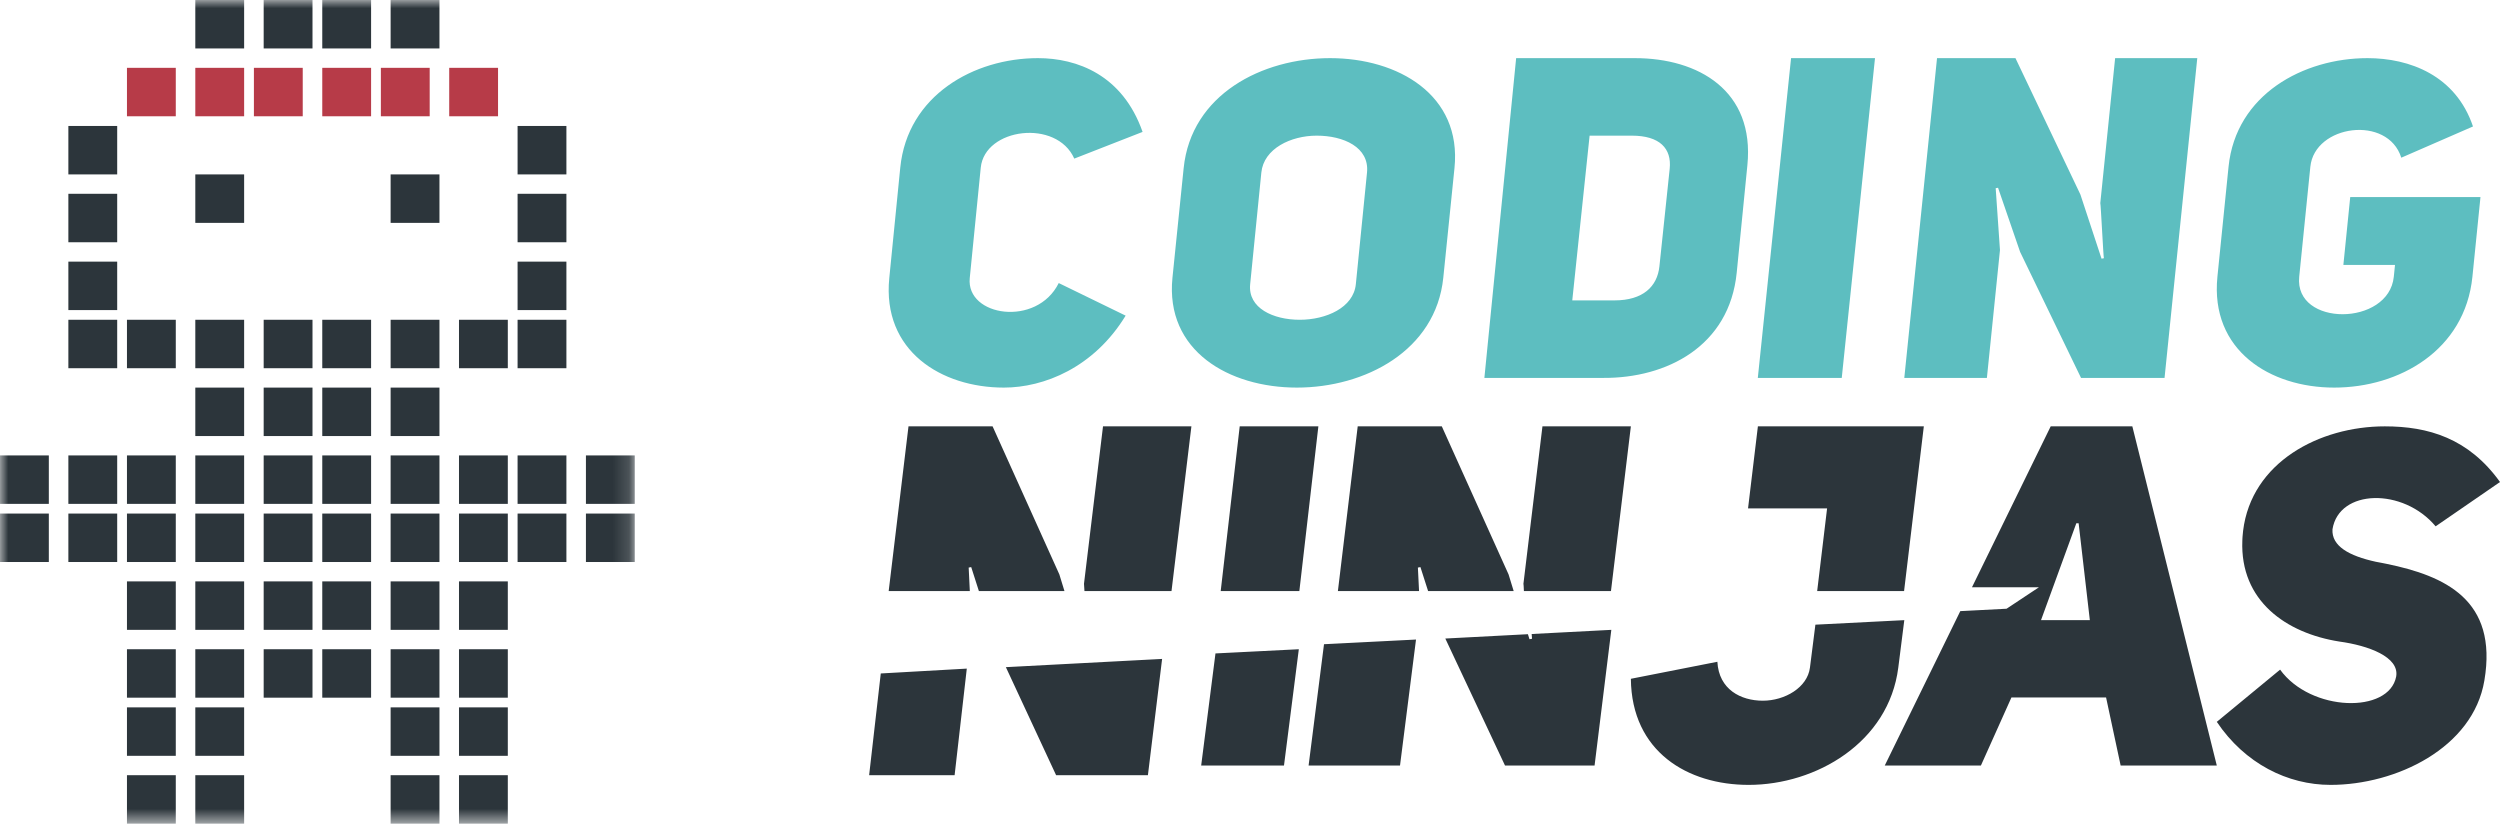 <?xml version="1.0" encoding="UTF-8"?>
<svg width="153px" height="51px" viewBox="0 0 153 51" version="1.1" xmlns="http://www.w3.org/2000/svg" xmlns:xlink="http://www.w3.org/1999/xlink">
    <!-- Generator: Sketch 48.2 (47327) - http://www.bohemiancoding.com/sketch -->
    <title>logo</title>
    <desc>Created with Sketch.</desc>
    <defs>
        <polygon id="path-1" points="38.848 50.407 0 50.407 0 25.203 0 0 38.848 0"></polygon>
    </defs>
    <g id="Desktop-HD" stroke="none" stroke-width="1" fill="none" fill-rule="evenodd" transform="translate(-592, -469)">
        <g id="logo" transform="translate(592, 469)">
            <g id="codingninjas-logo">
                <path d="M143.834,12.061 L143.414,16.215 L146.574,16.215 L146.501,16.935 C146.193,19.982 140.401,20.01 140.712,16.935 L141.393,10.205 C141.654,7.63 146.134,7.02 146.959,9.651 L151.347,7.74 C150.293,4.611 147.463,3.558 144.89,3.558 C140.975,3.558 136.836,5.774 136.387,10.205 L135.706,16.935 C135.25,21.45 138.935,23.721 142.851,23.721 C146.822,23.721 150.855,21.45 151.312,16.935 L151.805,12.061 L143.834,12.061 Z M128.538,12.431 C128.566,12.431 128.73,15.803 128.758,15.803 L128.614,15.831 L127.321,11.906 L123.346,3.558 L118.546,3.558 L116.543,23.128 L121.598,23.128 L122.398,15.305 L122.136,11.519 L122.28,11.491 L123.63,15.416 L127.359,23.128 L132.47,23.128 L134.473,3.558 L129.446,3.558 L128.538,12.431 Z M107.578,23.128 L112.715,23.128 L114.75,3.558 L109.613,3.558 L107.578,23.128 Z M102.185,10.329 L101.556,16.303 C101.425,17.546 100.541,18.384 98.808,18.384 L96.223,18.384 L97.284,8.302 L99.869,8.302 C101.574,8.302 102.315,9.086 102.185,10.329 Z M100.052,3.558 L92.788,3.558 L90.844,23.128 L98.108,23.128 C101.998,23.155 105.839,21.193 106.287,16.687 L106.94,10.109 C107.393,5.548 103.945,3.558 100.052,3.558 Z M83.661,10.561 L82.977,17.395 C82.832,18.836 81.149,19.57 79.54,19.57 C77.93,19.57 76.362,18.864 76.51,17.395 L77.194,10.561 C77.341,9.093 79.002,8.302 80.583,8.302 C82.221,8.302 83.817,9.008 83.661,10.561 Z M81.4,3.558 C77.249,3.558 72.901,5.774 72.44,10.288 L71.755,16.991 C71.297,21.477 75.219,23.721 79.369,23.721 C83.52,23.721 87.872,21.477 88.33,16.991 L89.014,10.288 C89.473,5.802 85.551,3.558 81.4,3.558 Z M60.022,10.261 C60.265,7.823 64.667,7.269 65.746,9.707 L69.926,8.073 C68.705,4.583 65.917,3.558 63.523,3.558 C59.616,3.558 55.537,5.829 55.096,10.261 L54.424,17.019 C53.98,21.477 57.609,23.721 61.434,23.721 C63.883,23.721 66.949,22.502 68.889,19.317 L64.795,17.323 C63.452,20.037 59.115,19.373 59.349,17.019 L60.022,10.261 Z" id="Fill-1" fill="#5DBEC0"></path>
                <path d="M80.086,46.849 L85.681,46.849 L86.66,39.14 L81.029,39.426 L80.086,46.849 Z M116.543,37.953 L111.102,38.23 L110.769,40.858 C110.614,42.079 109.229,42.883 107.885,42.883 C106.541,42.883 105.193,42.198 105.103,40.5 L99.809,41.542 C99.853,46.01 103.291,48.035 107.018,48.035 C111.141,48.035 115.593,45.444 116.175,40.858 L116.543,37.953 Z M124.91,37.953 L127.071,32.023 L127.212,32.023 L127.898,37.953 L124.91,37.953 Z M131.793,31.289 L130.499,26.093 L125.503,26.093 L120.685,35.941 L124.782,35.941 L122.802,37.254 L119.97,37.401 L115.348,46.849 L121.232,46.849 L123.099,42.686 L128.892,42.686 L129.783,46.849 L135.668,46.849 L131.793,31.289 Z M73.512,46.849 L78.58,46.849 L79.488,39.733 L74.387,39.99 L73.512,46.849 Z M146.058,34.508 C146.03,34.502 146.002,34.497 145.974,34.491 C145.895,34.475 145.816,34.459 145.737,34.444 C145.626,34.422 145.515,34.401 145.404,34.381 C143.752,34.02 142.685,33.417 142.748,32.392 C143.142,29.921 147.069,29.83 149.061,32.211 L153,29.499 C151.076,26.816 148.604,26.093 145.952,26.093 C141.943,26.093 137.789,28.293 137.278,32.483 C137.265,32.591 137.255,32.698 137.247,32.804 C137.244,32.848 137.241,32.892 137.238,32.935 C137.235,32.986 137.233,33.036 137.231,33.087 C137.085,36.766 139.9,38.749 143.175,39.264 C144.934,39.505 146.854,40.199 146.646,41.404 C146.212,43.695 141.416,43.574 139.542,40.982 L135.668,44.177 C137.391,46.739 140.009,48.035 142.63,48.035 C146.639,48.035 151.355,45.774 152.044,41.645 C152.879,36.702 149.618,35.24 146.058,34.508 Z M93.76,39.092 L93.605,39.121 L93.508,38.813 L88.453,39.078 L92.106,46.849 L97.588,46.849 L98.613,38.547 L93.738,38.801 C93.747,38.979 93.755,39.092 93.76,39.092 Z M64.634,47.442 L70.252,47.442 L71.121,40.326 L61.559,40.83 L64.634,47.442 Z M53.191,47.442 L58.422,47.442 L59.168,40.919 L53.903,41.216 L53.191,47.442 Z M111.211,36.174 L116.529,36.174 L117.738,26.093 L107.583,26.093 L106.98,31.113 L111.818,31.113 L111.211,36.174 Z M64.833,35.156 L60.747,26.093 L55.6,26.093 L54.387,36.174 L59.353,36.174 L59.283,34.736 L59.438,34.706 L59.908,36.174 L65.145,36.174 L64.833,35.156 Z M66.34,35.726 C66.346,35.726 66.357,35.905 66.369,36.174 L71.696,36.174 L72.914,26.093 L67.504,26.093 L66.34,35.726 Z M75.87,26.093 L74.707,36.174 L79.52,36.174 L80.684,26.093 L75.87,26.093 Z M92.325,35.156 L88.239,26.093 L83.092,26.093 L81.879,36.174 L86.846,36.174 L86.775,34.736 L86.93,34.706 L87.4,36.174 L92.637,36.174 L92.325,35.156 Z M93.234,35.726 C93.241,35.726 93.251,35.905 93.263,36.174 L98.591,36.174 L99.809,26.093 L94.398,26.093 L93.234,35.726 Z" id="Fill-2" fill="#2C353B"></path>
                <g id="Group-6">
                    <mask id="mask-2" fill="white">
                        <use xlink:href="#path-1"></use>
                    </mask>
                    <g id="Clip-4"></g>
                    <path d="M15.539,7.116 L18.527,7.116 L18.527,4.151 L15.539,4.151 L15.539,7.116 Z M27.492,7.116 L30.48,7.116 L30.48,4.151 L27.492,4.151 L27.492,7.116 Z M23.309,7.116 L26.297,7.116 L26.297,4.151 L23.309,4.151 L23.309,7.116 Z M19.723,7.116 L22.711,7.116 L22.711,4.151 L19.723,4.151 L19.723,7.116 Z M11.953,7.116 L14.941,7.116 L14.941,4.151 L11.953,4.151 L11.953,7.116 Z M7.77,7.116 L10.758,7.116 L10.758,4.151 L7.77,4.151 L7.77,7.116 Z" id="Fill-3" fill="#B73B48" mask="url(#mask-2)"></path>
                    <path d="M23.906,13.64 L26.895,13.64 L26.895,10.674 L23.906,10.674 L23.906,13.64 Z M11.953,13.64 L14.941,13.64 L14.941,10.674 L11.953,10.674 L11.953,13.64 Z M28.09,50.407 L31.078,50.407 L31.078,47.442 L28.09,47.442 L28.09,50.407 Z M23.906,50.407 L26.895,50.407 L26.895,47.442 L23.906,47.442 L23.906,50.407 Z M28.09,46.256 L31.078,46.256 L31.078,43.291 L28.09,43.291 L28.09,46.256 Z M23.906,46.256 L26.895,46.256 L26.895,43.291 L23.906,43.291 L23.906,46.256 Z M11.953,50.407 L14.941,50.407 L14.941,47.442 L11.953,47.442 L11.953,50.407 Z M7.77,50.407 L10.758,50.407 L10.758,47.442 L7.77,47.442 L7.77,50.407 Z M11.953,46.256 L14.941,46.256 L14.941,43.291 L11.953,43.291 L11.953,46.256 Z M7.77,46.256 L10.758,46.256 L10.758,43.291 L7.77,43.291 L7.77,46.256 Z M28.09,42.698 L31.078,42.698 L31.078,39.733 L28.09,39.733 L28.09,42.698 Z M23.906,42.698 L26.895,42.698 L26.895,39.733 L23.906,39.733 L23.906,42.698 Z M11.953,42.698 L14.941,42.698 L14.941,39.733 L11.953,39.733 L11.953,42.698 Z M7.77,42.698 L10.758,42.698 L10.758,39.733 L7.77,39.733 L7.77,42.698 Z M19.723,42.698 L22.711,42.698 L22.711,39.733 L19.723,39.733 L19.723,42.698 Z M16.137,42.698 L19.125,42.698 L19.125,39.733 L16.137,39.733 L16.137,42.698 Z M28.09,38.547 L31.078,38.547 L31.078,35.581 L28.09,35.581 L28.09,38.547 Z M23.906,38.547 L26.895,38.547 L26.895,35.581 L23.906,35.581 L23.906,38.547 Z M11.953,38.547 L14.941,38.547 L14.941,35.581 L11.953,35.581 L11.953,38.547 Z M7.77,38.547 L10.758,38.547 L10.758,35.581 L7.77,35.581 L7.77,38.547 Z M19.723,38.547 L22.711,38.547 L22.711,35.581 L19.723,35.581 L19.723,38.547 Z M16.137,38.547 L19.125,38.547 L19.125,35.581 L16.137,35.581 L16.137,38.547 Z M35.859,34.395 L38.848,34.395 L38.848,31.43 L35.859,31.43 L35.859,34.395 Z M31.676,34.395 L34.664,34.395 L34.664,31.43 L31.676,31.43 L31.676,34.395 Z M28.09,34.395 L31.078,34.395 L31.078,31.43 L28.09,31.43 L28.09,34.395 Z M23.906,34.395 L26.895,34.395 L26.895,31.43 L23.906,31.43 L23.906,34.395 Z M11.953,34.395 L14.941,34.395 L14.941,31.43 L11.953,31.43 L11.953,34.395 Z M7.77,34.395 L10.758,34.395 L10.758,31.43 L7.77,31.43 L7.77,34.395 Z M4.184,34.395 L7.172,34.395 L7.172,31.43 L4.184,31.43 L4.184,34.395 Z M0,34.395 L2.988,34.395 L2.988,31.43 L0,31.43 L0,34.395 Z M19.723,34.395 L22.711,34.395 L22.711,31.43 L19.723,31.43 L19.723,34.395 Z M16.137,34.395 L19.125,34.395 L19.125,31.43 L16.137,31.43 L16.137,34.395 Z M35.859,30.837 L38.848,30.837 L38.848,27.872 L35.859,27.872 L35.859,30.837 Z M31.676,30.837 L34.664,30.837 L34.664,27.872 L31.676,27.872 L31.676,30.837 Z M28.09,30.837 L31.078,30.837 L31.078,27.872 L28.09,27.872 L28.09,30.837 Z M23.906,30.837 L26.895,30.837 L26.895,27.872 L23.906,27.872 L23.906,30.837 Z M11.953,30.837 L14.941,30.837 L14.941,27.872 L11.953,27.872 L11.953,30.837 Z M7.77,30.837 L10.758,30.837 L10.758,27.872 L7.77,27.872 L7.77,30.837 Z M4.184,30.837 L7.172,30.837 L7.172,27.872 L4.184,27.872 L4.184,30.837 Z M0,30.837 L2.988,30.837 L2.988,27.872 L0,27.872 L0,30.837 Z M19.723,30.837 L22.711,30.837 L22.711,27.872 L19.723,27.872 L19.723,30.837 Z M16.137,30.837 L19.125,30.837 L19.125,27.872 L16.137,27.872 L16.137,30.837 Z M23.906,26.686 L26.895,26.686 L26.895,23.721 L23.906,23.721 L23.906,26.686 Z M19.723,26.686 L22.711,26.686 L22.711,23.721 L19.723,23.721 L19.723,26.686 Z M16.137,26.686 L19.125,26.686 L19.125,23.721 L16.137,23.721 L16.137,26.686 Z M11.953,26.686 L14.941,26.686 L14.941,23.721 L11.953,23.721 L11.953,26.686 Z M23.906,2.965 L26.895,2.965 L26.895,0 L23.906,0 L23.906,2.965 Z M19.723,2.965 L22.711,2.965 L22.711,0 L19.723,0 L19.723,2.965 Z M16.137,2.965 L19.125,2.965 L19.125,0 L16.137,0 L16.137,2.965 Z M11.953,2.965 L14.941,2.965 L14.941,0 L11.953,0 L11.953,2.965 Z M28.09,22.535 L31.078,22.535 L31.078,19.57 L28.09,19.57 L28.09,22.535 Z M23.906,22.535 L26.895,22.535 L26.895,19.57 L23.906,19.57 L23.906,22.535 Z M19.723,22.535 L22.711,22.535 L22.711,19.57 L19.723,19.57 L19.723,22.535 Z M16.137,22.535 L19.125,22.535 L19.125,19.57 L16.137,19.57 L16.137,22.535 Z M11.953,22.535 L14.941,22.535 L14.941,19.57 L11.953,19.57 L11.953,22.535 Z M7.77,22.535 L10.758,22.535 L10.758,19.57 L7.77,19.57 L7.77,22.535 Z M31.676,22.535 L34.664,22.535 L34.664,19.57 L31.676,19.57 L31.676,22.535 Z M31.676,18.977 L34.664,18.977 L34.664,16.012 L31.676,16.012 L31.676,18.977 Z M31.676,14.826 L34.664,14.826 L34.664,11.86 L31.676,11.86 L31.676,14.826 Z M31.676,10.674 L34.664,10.674 L34.664,7.709 L31.676,7.709 L31.676,10.674 Z M4.184,22.535 L7.172,22.535 L7.172,19.57 L4.184,19.57 L4.184,22.535 Z M4.184,18.977 L7.172,18.977 L7.172,16.012 L4.184,16.012 L4.184,18.977 Z M4.184,14.826 L7.172,14.826 L7.172,11.86 L4.184,11.86 L4.184,14.826 Z M4.184,10.674 L7.172,10.674 L7.172,7.709 L4.184,7.709 L4.184,10.674 Z" id="Fill-5" fill="#2C353B" mask="url(#mask-2)"></path>
                </g>
            </g>
        </g>
    </g>
</svg>